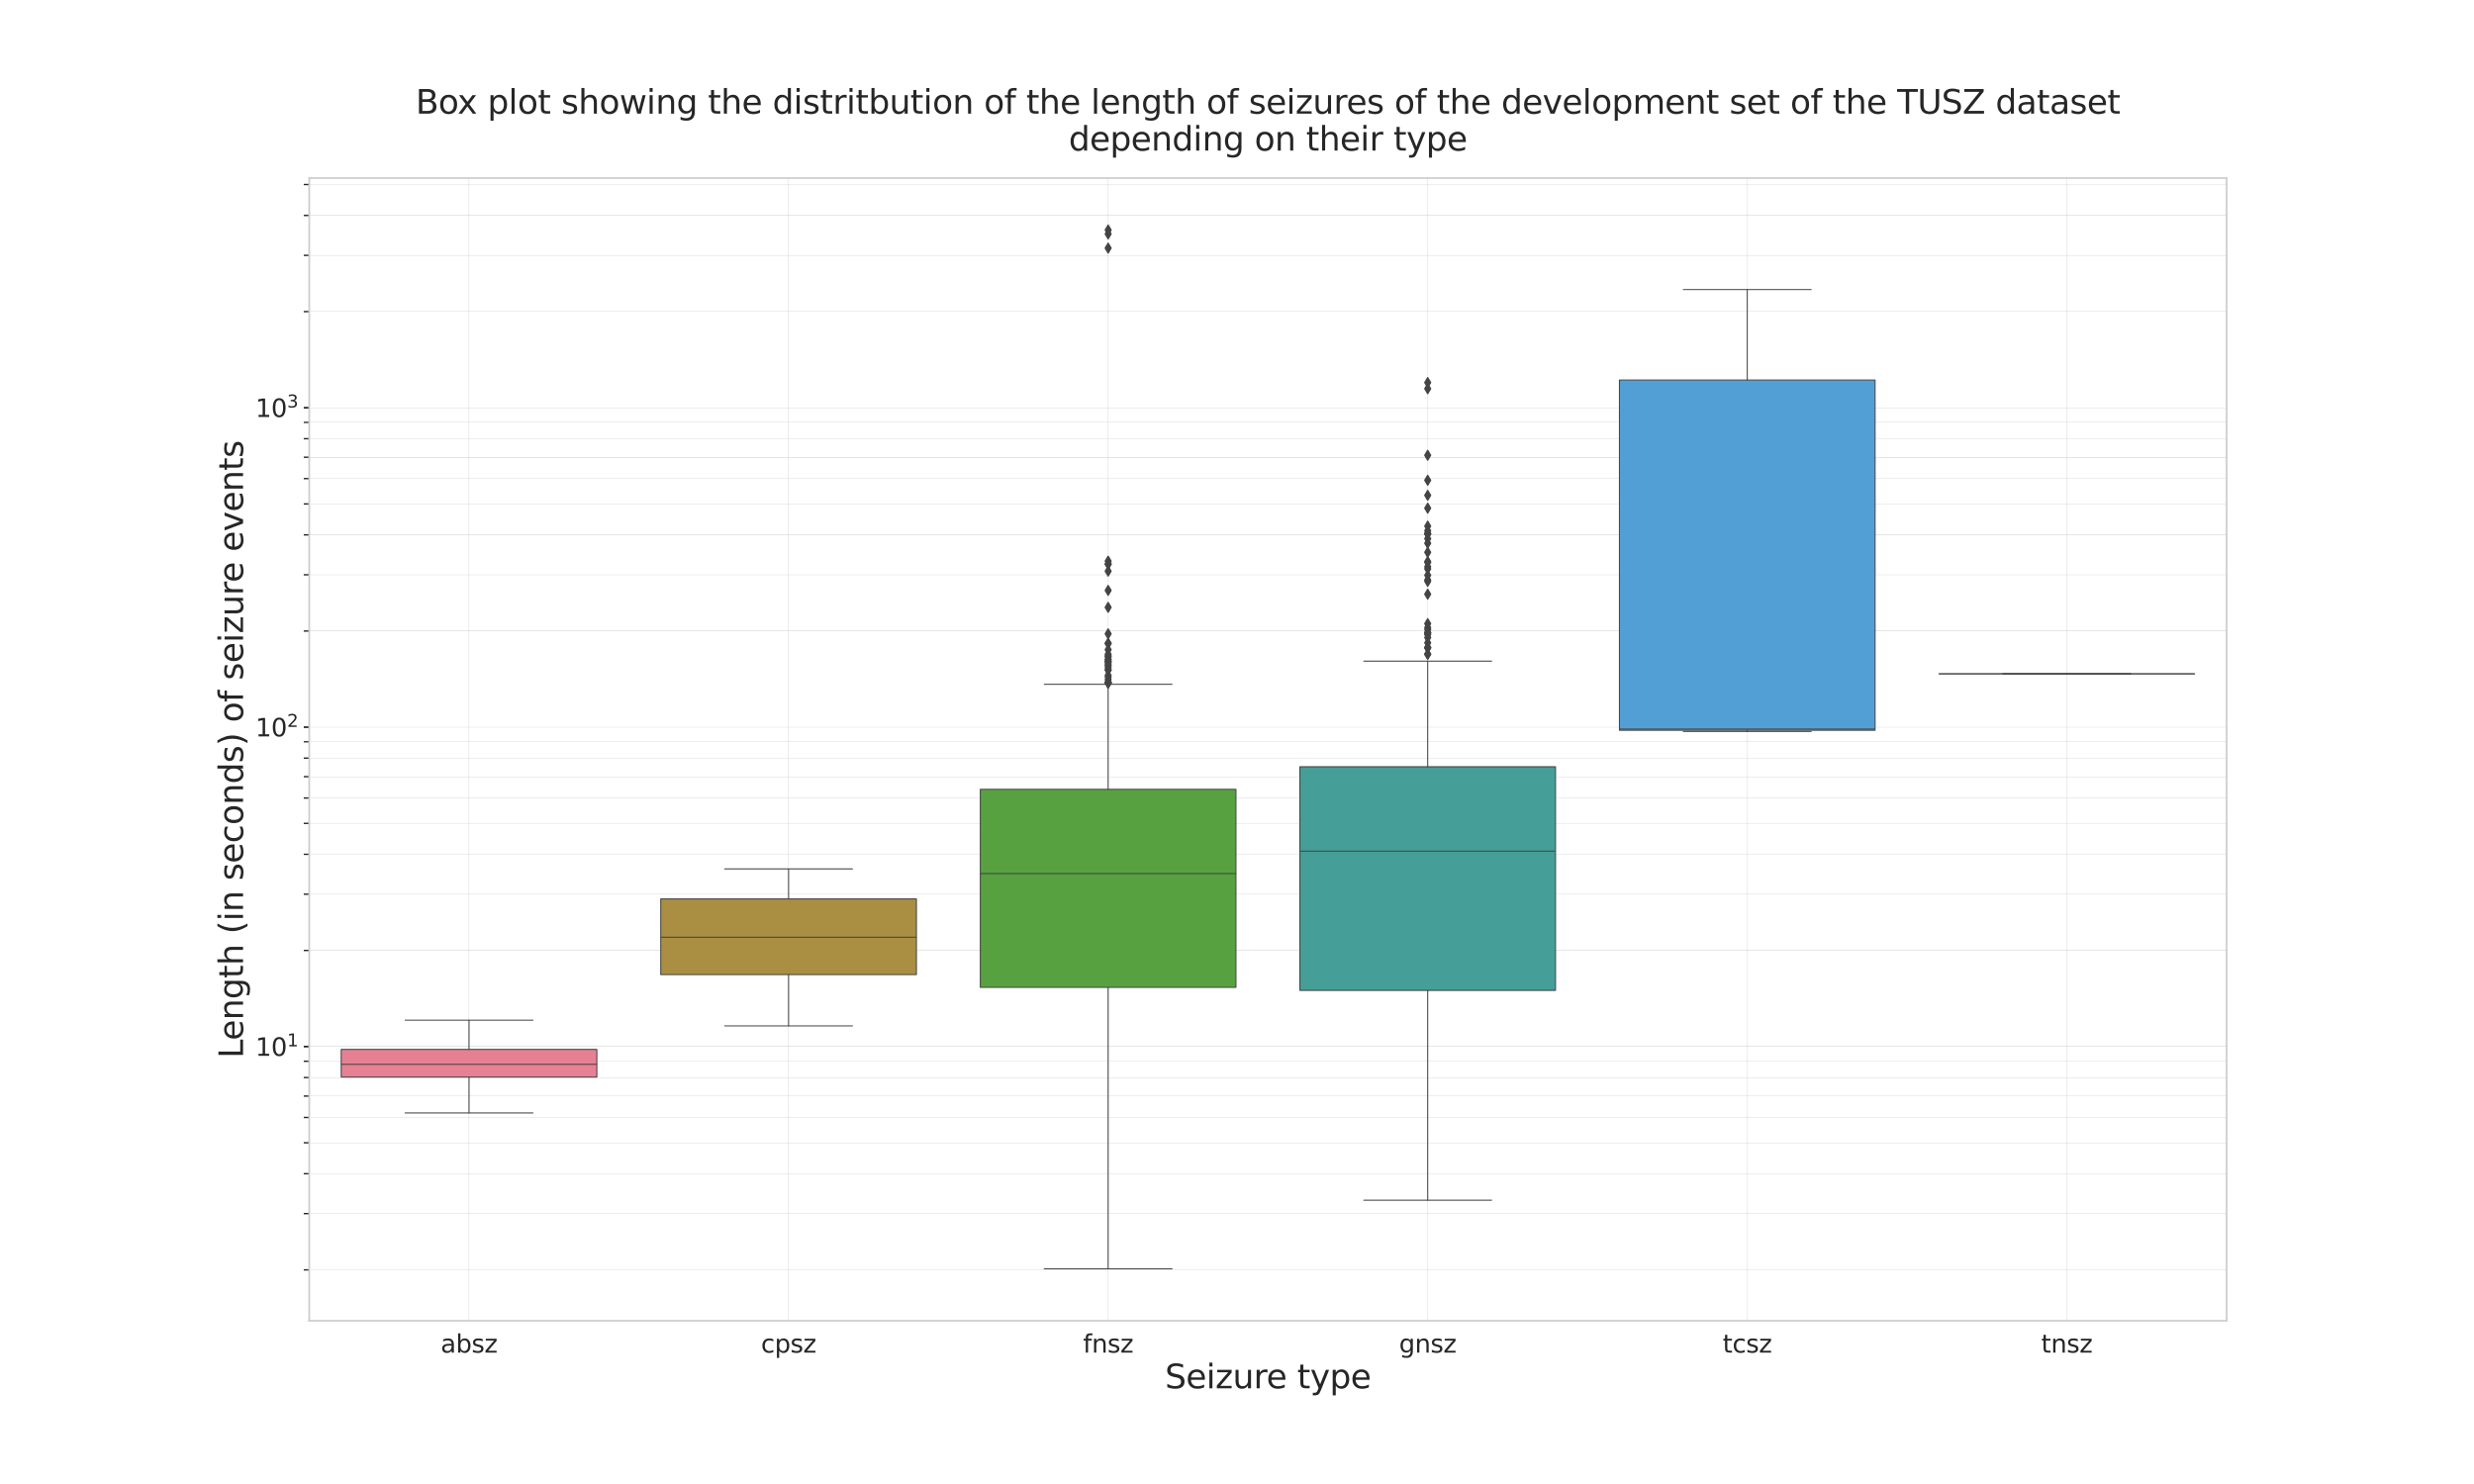<?xml version="1.0" encoding="utf-8" standalone="no"?>
<!DOCTYPE svg PUBLIC "-//W3C//DTD SVG 1.1//EN"
  "http://www.w3.org/Graphics/SVG/1.1/DTD/svg11.dtd">
<svg xmlns:xlink="http://www.w3.org/1999/xlink" width="1800pt" height="1080pt" viewBox="0 0 1800 1080" xmlns="http://www.w3.org/2000/svg" version="1.1">
 <defs>
  <style type="text/css">*{stroke-linejoin: round; stroke-linecap: butt}</style>
 </defs>
 <g id="figure_1">
  <g id="patch_1">
   <path d="M 0 1080 
L 1800 1080 
L 1800 0 
L 0 0 
z
" style="fill: #ffffff"/>
  </g>
  <g id="axes_1">
   <g id="patch_2">
    <path d="M 225 961.2 
L 1620 961.2 
L 1620 129.6 
L 225 129.6 
z
" style="fill: #ffffff"/>
   </g>
   <g id="matplotlib.axis_1">
    <g id="xtick_1">
     <g id="line2d_1">
      <path d="M 341.25 961.2 
L 341.25 129.6 
" clip-path="url(#p4aac64f088)" style="fill: none; stroke: #808080; stroke-width: 0.1; stroke-linecap: round"/>
     </g>
     <g id="text_1">
      <!-- absz -->
      <g style="fill: #262626" transform="translate(320.609 984.377) scale(0.18 -0.18)">
       <defs>
        <path id="DejaVuSans-61" d="M 2194 1759 
Q 1497 1759 1228 1600 
Q 959 1441 959 1056 
Q 959 750 1161 570 
Q 1363 391 1709 391 
Q 2188 391 2477 730 
Q 2766 1069 2766 1631 
L 2766 1759 
L 2194 1759 
z
M 3341 1997 
L 3341 0 
L 2766 0 
L 2766 531 
Q 2569 213 2275 61 
Q 1981 -91 1556 -91 
Q 1019 -91 701 211 
Q 384 513 384 1019 
Q 384 1609 779 1909 
Q 1175 2209 1959 2209 
L 2766 2209 
L 2766 2266 
Q 2766 2663 2505 2880 
Q 2244 3097 1772 3097 
Q 1472 3097 1187 3025 
Q 903 2953 641 2809 
L 641 3341 
Q 956 3463 1253 3523 
Q 1550 3584 1831 3584 
Q 2591 3584 2966 3190 
Q 3341 2797 3341 1997 
z
" transform="scale(0.016)"/>
        <path id="DejaVuSans-62" d="M 3116 1747 
Q 3116 2381 2855 2742 
Q 2594 3103 2138 3103 
Q 1681 3103 1420 2742 
Q 1159 2381 1159 1747 
Q 1159 1113 1420 752 
Q 1681 391 2138 391 
Q 2594 391 2855 752 
Q 3116 1113 3116 1747 
z
M 1159 2969 
Q 1341 3281 1617 3432 
Q 1894 3584 2278 3584 
Q 2916 3584 3314 3078 
Q 3713 2572 3713 1747 
Q 3713 922 3314 415 
Q 2916 -91 2278 -91 
Q 1894 -91 1617 61 
Q 1341 213 1159 525 
L 1159 0 
L 581 0 
L 581 4863 
L 1159 4863 
L 1159 2969 
z
" transform="scale(0.016)"/>
        <path id="DejaVuSans-73" d="M 2834 3397 
L 2834 2853 
Q 2591 2978 2328 3040 
Q 2066 3103 1784 3103 
Q 1356 3103 1142 2972 
Q 928 2841 928 2578 
Q 928 2378 1081 2264 
Q 1234 2150 1697 2047 
L 1894 2003 
Q 2506 1872 2764 1633 
Q 3022 1394 3022 966 
Q 3022 478 2636 193 
Q 2250 -91 1575 -91 
Q 1294 -91 989 -36 
Q 684 19 347 128 
L 347 722 
Q 666 556 975 473 
Q 1284 391 1588 391 
Q 1994 391 2212 530 
Q 2431 669 2431 922 
Q 2431 1156 2273 1281 
Q 2116 1406 1581 1522 
L 1381 1569 
Q 847 1681 609 1914 
Q 372 2147 372 2553 
Q 372 3047 722 3315 
Q 1072 3584 1716 3584 
Q 2034 3584 2315 3537 
Q 2597 3491 2834 3397 
z
" transform="scale(0.016)"/>
        <path id="DejaVuSans-7a" d="M 353 3500 
L 3084 3500 
L 3084 2975 
L 922 459 
L 3084 459 
L 3084 0 
L 275 0 
L 275 525 
L 2438 3041 
L 353 3041 
L 353 3500 
z
" transform="scale(0.016)"/>
       </defs>
       <use xlink:href="#DejaVuSans-61"/>
       <use xlink:href="#DejaVuSans-62" x="61.279"/>
       <use xlink:href="#DejaVuSans-73" x="124.756"/>
       <use xlink:href="#DejaVuSans-7a" x="176.855"/>
      </g>
     </g>
    </g>
    <g id="xtick_2">
     <g id="line2d_2">
      <path d="M 573.75 961.2 
L 573.75 129.6 
" clip-path="url(#p4aac64f088)" style="fill: none; stroke: #808080; stroke-width: 0.1; stroke-linecap: round"/>
     </g>
     <g id="text_2">
      <!-- cpsz -->
      <g style="fill: #262626" transform="translate(553.676 984.377) scale(0.18 -0.18)">
       <defs>
        <path id="DejaVuSans-63" d="M 3122 3366 
L 3122 2828 
Q 2878 2963 2633 3030 
Q 2388 3097 2138 3097 
Q 1578 3097 1268 2742 
Q 959 2388 959 1747 
Q 959 1106 1268 751 
Q 1578 397 2138 397 
Q 2388 397 2633 464 
Q 2878 531 3122 666 
L 3122 134 
Q 2881 22 2623 -34 
Q 2366 -91 2075 -91 
Q 1284 -91 818 406 
Q 353 903 353 1747 
Q 353 2603 823 3093 
Q 1294 3584 2113 3584 
Q 2378 3584 2631 3529 
Q 2884 3475 3122 3366 
z
" transform="scale(0.016)"/>
        <path id="DejaVuSans-70" d="M 1159 525 
L 1159 -1331 
L 581 -1331 
L 581 3500 
L 1159 3500 
L 1159 2969 
Q 1341 3281 1617 3432 
Q 1894 3584 2278 3584 
Q 2916 3584 3314 3078 
Q 3713 2572 3713 1747 
Q 3713 922 3314 415 
Q 2916 -91 2278 -91 
Q 1894 -91 1617 61 
Q 1341 213 1159 525 
z
M 3116 1747 
Q 3116 2381 2855 2742 
Q 2594 3103 2138 3103 
Q 1681 3103 1420 2742 
Q 1159 2381 1159 1747 
Q 1159 1113 1420 752 
Q 1681 391 2138 391 
Q 2594 391 2855 752 
Q 3116 1113 3116 1747 
z
" transform="scale(0.016)"/>
       </defs>
       <use xlink:href="#DejaVuSans-63"/>
       <use xlink:href="#DejaVuSans-70" x="54.98"/>
       <use xlink:href="#DejaVuSans-73" x="118.457"/>
       <use xlink:href="#DejaVuSans-7a" x="170.557"/>
      </g>
     </g>
    </g>
    <g id="xtick_3">
     <g id="line2d_3">
      <path d="M 806.25 961.2 
L 806.25 129.6 
" clip-path="url(#p4aac64f088)" style="fill: none; stroke: #808080; stroke-width: 0.1; stroke-linecap: round"/>
     </g>
     <g id="text_3">
      <!-- fnsz -->
      <g style="fill: #262626" transform="translate(787.966 984.377) scale(0.18 -0.18)">
       <defs>
        <path id="DejaVuSans-66" d="M 2375 4863 
L 2375 4384 
L 1825 4384 
Q 1516 4384 1395 4259 
Q 1275 4134 1275 3809 
L 1275 3500 
L 2222 3500 
L 2222 3053 
L 1275 3053 
L 1275 0 
L 697 0 
L 697 3053 
L 147 3053 
L 147 3500 
L 697 3500 
L 697 3744 
Q 697 4328 969 4595 
Q 1241 4863 1831 4863 
L 2375 4863 
z
" transform="scale(0.016)"/>
        <path id="DejaVuSans-6e" d="M 3513 2113 
L 3513 0 
L 2938 0 
L 2938 2094 
Q 2938 2591 2744 2837 
Q 2550 3084 2163 3084 
Q 1697 3084 1428 2787 
Q 1159 2491 1159 1978 
L 1159 0 
L 581 0 
L 581 3500 
L 1159 3500 
L 1159 2956 
Q 1366 3272 1645 3428 
Q 1925 3584 2291 3584 
Q 2894 3584 3203 3211 
Q 3513 2838 3513 2113 
z
" transform="scale(0.016)"/>
       </defs>
       <use xlink:href="#DejaVuSans-66"/>
       <use xlink:href="#DejaVuSans-6e" x="35.205"/>
       <use xlink:href="#DejaVuSans-73" x="98.584"/>
       <use xlink:href="#DejaVuSans-7a" x="150.684"/>
      </g>
     </g>
    </g>
    <g id="xtick_4">
     <g id="line2d_4">
      <path d="M 1038.75 961.2 
L 1038.75 129.6 
" clip-path="url(#p4aac64f088)" style="fill: none; stroke: #808080; stroke-width: 0.1; stroke-linecap: round"/>
     </g>
     <g id="text_4">
      <!-- gnsz -->
      <g style="fill: #262626" transform="translate(1017.921 984.377) scale(0.18 -0.18)">
       <defs>
        <path id="DejaVuSans-67" d="M 2906 1791 
Q 2906 2416 2648 2759 
Q 2391 3103 1925 3103 
Q 1463 3103 1205 2759 
Q 947 2416 947 1791 
Q 947 1169 1205 825 
Q 1463 481 1925 481 
Q 2391 481 2648 825 
Q 2906 1169 2906 1791 
z
M 3481 434 
Q 3481 -459 3084 -895 
Q 2688 -1331 1869 -1331 
Q 1566 -1331 1297 -1286 
Q 1028 -1241 775 -1147 
L 775 -588 
Q 1028 -725 1275 -790 
Q 1522 -856 1778 -856 
Q 2344 -856 2625 -561 
Q 2906 -266 2906 331 
L 2906 616 
Q 2728 306 2450 153 
Q 2172 0 1784 0 
Q 1141 0 747 490 
Q 353 981 353 1791 
Q 353 2603 747 3093 
Q 1141 3584 1784 3584 
Q 2172 3584 2450 3431 
Q 2728 3278 2906 2969 
L 2906 3500 
L 3481 3500 
L 3481 434 
z
" transform="scale(0.016)"/>
       </defs>
       <use xlink:href="#DejaVuSans-67"/>
       <use xlink:href="#DejaVuSans-6e" x="63.477"/>
       <use xlink:href="#DejaVuSans-73" x="126.855"/>
       <use xlink:href="#DejaVuSans-7a" x="178.955"/>
      </g>
     </g>
    </g>
    <g id="xtick_5">
     <g id="line2d_5">
      <path d="M 1271.25 961.2 
L 1271.25 129.6 
" clip-path="url(#p4aac64f088)" style="fill: none; stroke: #808080; stroke-width: 0.1; stroke-linecap: round"/>
     </g>
     <g id="text_5">
      <!-- tcsz -->
      <g style="fill: #262626" transform="translate(1253.361 984.377) scale(0.18 -0.18)">
       <defs>
        <path id="DejaVuSans-74" d="M 1172 4494 
L 1172 3500 
L 2356 3500 
L 2356 3053 
L 1172 3053 
L 1172 1153 
Q 1172 725 1289 603 
Q 1406 481 1766 481 
L 2356 481 
L 2356 0 
L 1766 0 
Q 1100 0 847 248 
Q 594 497 594 1153 
L 594 3053 
L 172 3053 
L 172 3500 
L 594 3500 
L 594 4494 
L 1172 4494 
z
" transform="scale(0.016)"/>
       </defs>
       <use xlink:href="#DejaVuSans-74"/>
       <use xlink:href="#DejaVuSans-63" x="39.209"/>
       <use xlink:href="#DejaVuSans-73" x="94.189"/>
       <use xlink:href="#DejaVuSans-7a" x="146.289"/>
      </g>
     </g>
    </g>
    <g id="xtick_6">
     <g id="line2d_6">
      <path d="M 1503.75 961.2 
L 1503.75 129.6 
" clip-path="url(#p4aac64f088)" style="fill: none; stroke: #808080; stroke-width: 0.1; stroke-linecap: round"/>
     </g>
     <g id="text_6">
      <!-- tnsz -->
      <g style="fill: #262626" transform="translate(1485.106 984.377) scale(0.18 -0.18)">
       <use xlink:href="#DejaVuSans-74"/>
       <use xlink:href="#DejaVuSans-6e" x="39.209"/>
       <use xlink:href="#DejaVuSans-73" x="102.588"/>
       <use xlink:href="#DejaVuSans-7a" x="154.688"/>
      </g>
     </g>
    </g>
    <g id="text_7">
     <!-- Seizure type -->
     <g style="fill: #262626" transform="translate(847.592 1010.357) scale(0.24 -0.24)">
      <defs>
       <path id="DejaVuSans-53" d="M 3425 4513 
L 3425 3897 
Q 3066 4069 2747 4153 
Q 2428 4238 2131 4238 
Q 1616 4238 1336 4038 
Q 1056 3838 1056 3469 
Q 1056 3159 1242 3001 
Q 1428 2844 1947 2747 
L 2328 2669 
Q 3034 2534 3370 2195 
Q 3706 1856 3706 1288 
Q 3706 609 3251 259 
Q 2797 -91 1919 -91 
Q 1588 -91 1214 -16 
Q 841 59 441 206 
L 441 856 
Q 825 641 1194 531 
Q 1563 422 1919 422 
Q 2459 422 2753 634 
Q 3047 847 3047 1241 
Q 3047 1584 2836 1778 
Q 2625 1972 2144 2069 
L 1759 2144 
Q 1053 2284 737 2584 
Q 422 2884 422 3419 
Q 422 4038 858 4394 
Q 1294 4750 2059 4750 
Q 2388 4750 2728 4690 
Q 3069 4631 3425 4513 
z
" transform="scale(0.016)"/>
       <path id="DejaVuSans-65" d="M 3597 1894 
L 3597 1613 
L 953 1613 
Q 991 1019 1311 708 
Q 1631 397 2203 397 
Q 2534 397 2845 478 
Q 3156 559 3463 722 
L 3463 178 
Q 3153 47 2828 -22 
Q 2503 -91 2169 -91 
Q 1331 -91 842 396 
Q 353 884 353 1716 
Q 353 2575 817 3079 
Q 1281 3584 2069 3584 
Q 2775 3584 3186 3129 
Q 3597 2675 3597 1894 
z
M 3022 2063 
Q 3016 2534 2758 2815 
Q 2500 3097 2075 3097 
Q 1594 3097 1305 2825 
Q 1016 2553 972 2059 
L 3022 2063 
z
" transform="scale(0.016)"/>
       <path id="DejaVuSans-69" d="M 603 3500 
L 1178 3500 
L 1178 0 
L 603 0 
L 603 3500 
z
M 603 4863 
L 1178 4863 
L 1178 4134 
L 603 4134 
L 603 4863 
z
" transform="scale(0.016)"/>
       <path id="DejaVuSans-75" d="M 544 1381 
L 544 3500 
L 1119 3500 
L 1119 1403 
Q 1119 906 1312 657 
Q 1506 409 1894 409 
Q 2359 409 2629 706 
Q 2900 1003 2900 1516 
L 2900 3500 
L 3475 3500 
L 3475 0 
L 2900 0 
L 2900 538 
Q 2691 219 2414 64 
Q 2138 -91 1772 -91 
Q 1169 -91 856 284 
Q 544 659 544 1381 
z
M 1991 3584 
L 1991 3584 
z
" transform="scale(0.016)"/>
       <path id="DejaVuSans-72" d="M 2631 2963 
Q 2534 3019 2420 3045 
Q 2306 3072 2169 3072 
Q 1681 3072 1420 2755 
Q 1159 2438 1159 1844 
L 1159 0 
L 581 0 
L 581 3500 
L 1159 3500 
L 1159 2956 
Q 1341 3275 1631 3429 
Q 1922 3584 2338 3584 
Q 2397 3584 2469 3576 
Q 2541 3569 2628 3553 
L 2631 2963 
z
" transform="scale(0.016)"/>
       <path id="DejaVuSans-20" transform="scale(0.016)"/>
       <path id="DejaVuSans-79" d="M 2059 -325 
Q 1816 -950 1584 -1140 
Q 1353 -1331 966 -1331 
L 506 -1331 
L 506 -850 
L 844 -850 
Q 1081 -850 1212 -737 
Q 1344 -625 1503 -206 
L 1606 56 
L 191 3500 
L 800 3500 
L 1894 763 
L 2988 3500 
L 3597 3500 
L 2059 -325 
z
" transform="scale(0.016)"/>
      </defs>
      <use xlink:href="#DejaVuSans-53"/>
      <use xlink:href="#DejaVuSans-65" x="63.477"/>
      <use xlink:href="#DejaVuSans-69" x="125"/>
      <use xlink:href="#DejaVuSans-7a" x="152.783"/>
      <use xlink:href="#DejaVuSans-75" x="205.273"/>
      <use xlink:href="#DejaVuSans-72" x="268.652"/>
      <use xlink:href="#DejaVuSans-65" x="307.516"/>
      <use xlink:href="#DejaVuSans-20" x="369.039"/>
      <use xlink:href="#DejaVuSans-74" x="400.826"/>
      <use xlink:href="#DejaVuSans-79" x="440.035"/>
      <use xlink:href="#DejaVuSans-70" x="499.215"/>
      <use xlink:href="#DejaVuSans-65" x="562.691"/>
     </g>
    </g>
   </g>
   <g id="matplotlib.axis_2">
    <g id="ytick_1">
     <g id="line2d_7">
      <path d="M 225 761.686 
L 1620 761.686 
" clip-path="url(#p4aac64f088)" style="fill: none; stroke: #808080; stroke-width: 0.1; stroke-linecap: round"/>
     </g>
     <g id="line2d_8">
      <defs>
       <path id="m4972152898" d="M 0 0 
L -4 0 
" style="stroke: #262626; stroke-width: 1.25"/>
      </defs>
      <g>
       <use xlink:href="#m4972152898" x="225" y="761.686" style="fill: #262626; stroke: #262626; stroke-width: 1.25"/>
      </g>
     </g>
     <g id="text_8">
      <!-- $\mathdefault{10^{1}}$ -->
      <g style="fill: #262626" transform="translate(185.82 768.525) scale(0.18 -0.18)">
       <defs>
        <path id="DejaVuSans-31" d="M 794 531 
L 1825 531 
L 1825 4091 
L 703 3866 
L 703 4441 
L 1819 4666 
L 2450 4666 
L 2450 531 
L 3481 531 
L 3481 0 
L 794 0 
L 794 531 
z
" transform="scale(0.016)"/>
        <path id="DejaVuSans-30" d="M 2034 4250 
Q 1547 4250 1301 3770 
Q 1056 3291 1056 2328 
Q 1056 1369 1301 889 
Q 1547 409 2034 409 
Q 2525 409 2770 889 
Q 3016 1369 3016 2328 
Q 3016 3291 2770 3770 
Q 2525 4250 2034 4250 
z
M 2034 4750 
Q 2819 4750 3233 4129 
Q 3647 3509 3647 2328 
Q 3647 1150 3233 529 
Q 2819 -91 2034 -91 
Q 1250 -91 836 529 
Q 422 1150 422 2328 
Q 422 3509 836 4129 
Q 1250 4750 2034 4750 
z
" transform="scale(0.016)"/>
       </defs>
       <use xlink:href="#DejaVuSans-31" transform="translate(0 0.684)"/>
       <use xlink:href="#DejaVuSans-30" transform="translate(63.623 0.684)"/>
       <use xlink:href="#DejaVuSans-31" transform="translate(128.203 38.966) scale(0.7)"/>
      </g>
     </g>
    </g>
    <g id="ytick_2">
     <g id="line2d_9">
      <path d="M 225 529.218 
L 1620 529.218 
" clip-path="url(#p4aac64f088)" style="fill: none; stroke: #808080; stroke-width: 0.1; stroke-linecap: round"/>
     </g>
     <g id="line2d_10">
      <g>
       <use xlink:href="#m4972152898" x="225" y="529.218" style="fill: #262626; stroke: #262626; stroke-width: 1.25"/>
      </g>
     </g>
     <g id="text_9">
      <!-- $\mathdefault{10^{2}}$ -->
      <g style="fill: #262626" transform="translate(185.82 536.057) scale(0.18 -0.18)">
       <defs>
        <path id="DejaVuSans-32" d="M 1228 531 
L 3431 531 
L 3431 0 
L 469 0 
L 469 531 
Q 828 903 1448 1529 
Q 2069 2156 2228 2338 
Q 2531 2678 2651 2914 
Q 2772 3150 2772 3378 
Q 2772 3750 2511 3984 
Q 2250 4219 1831 4219 
Q 1534 4219 1204 4116 
Q 875 4013 500 3803 
L 500 4441 
Q 881 4594 1212 4672 
Q 1544 4750 1819 4750 
Q 2544 4750 2975 4387 
Q 3406 4025 3406 3419 
Q 3406 3131 3298 2873 
Q 3191 2616 2906 2266 
Q 2828 2175 2409 1742 
Q 1991 1309 1228 531 
z
" transform="scale(0.016)"/>
       </defs>
       <use xlink:href="#DejaVuSans-31" transform="translate(0 0.766)"/>
       <use xlink:href="#DejaVuSans-30" transform="translate(63.623 0.766)"/>
       <use xlink:href="#DejaVuSans-32" transform="translate(128.203 39.047) scale(0.7)"/>
      </g>
     </g>
    </g>
    <g id="ytick_3">
     <g id="line2d_11">
      <path d="M 225 296.751 
L 1620 296.751 
" clip-path="url(#p4aac64f088)" style="fill: none; stroke: #808080; stroke-width: 0.1; stroke-linecap: round"/>
     </g>
     <g id="line2d_12">
      <g>
       <use xlink:href="#m4972152898" x="225" y="296.751" style="fill: #262626; stroke: #262626; stroke-width: 1.25"/>
      </g>
     </g>
     <g id="text_10">
      <!-- $\mathdefault{10^{3}}$ -->
      <g style="fill: #262626" transform="translate(185.82 303.589) scale(0.18 -0.18)">
       <defs>
        <path id="DejaVuSans-33" d="M 2597 2516 
Q 3050 2419 3304 2112 
Q 3559 1806 3559 1356 
Q 3559 666 3084 287 
Q 2609 -91 1734 -91 
Q 1441 -91 1130 -33 
Q 819 25 488 141 
L 488 750 
Q 750 597 1062 519 
Q 1375 441 1716 441 
Q 2309 441 2620 675 
Q 2931 909 2931 1356 
Q 2931 1769 2642 2001 
Q 2353 2234 1838 2234 
L 1294 2234 
L 1294 2753 
L 1863 2753 
Q 2328 2753 2575 2939 
Q 2822 3125 2822 3475 
Q 2822 3834 2567 4026 
Q 2313 4219 1838 4219 
Q 1578 4219 1281 4162 
Q 984 4106 628 3988 
L 628 4550 
Q 988 4650 1302 4700 
Q 1616 4750 1894 4750 
Q 2613 4750 3031 4423 
Q 3450 4097 3450 3541 
Q 3450 3153 3228 2886 
Q 3006 2619 2597 2516 
z
" transform="scale(0.016)"/>
       </defs>
       <use xlink:href="#DejaVuSans-31" transform="translate(0 0.766)"/>
       <use xlink:href="#DejaVuSans-30" transform="translate(63.623 0.766)"/>
       <use xlink:href="#DejaVuSans-33" transform="translate(128.203 39.047) scale(0.7)"/>
      </g>
     </g>
    </g>
    <g id="ytick_4">
     <g id="line2d_13">
      <path d="M 225 924.174 
L 1620 924.174 
" clip-path="url(#p4aac64f088)" style="fill: none; stroke: #808080; stroke-width: 0.1; stroke-linecap: round"/>
     </g>
     <g id="line2d_14">
      <defs>
       <path id="m6b0ca60eb2" d="M 0 0 
L -4 0 
" style="stroke: #262626"/>
      </defs>
      <g>
       <use xlink:href="#m6b0ca60eb2" x="225" y="924.174" style="fill: #262626; stroke: #262626"/>
      </g>
     </g>
    </g>
    <g id="ytick_5">
     <g id="line2d_15">
      <path d="M 225 883.239 
L 1620 883.239 
" clip-path="url(#p4aac64f088)" style="fill: none; stroke: #808080; stroke-width: 0.1; stroke-linecap: round"/>
     </g>
     <g id="line2d_16">
      <g>
       <use xlink:href="#m6b0ca60eb2" x="225" y="883.239" style="fill: #262626; stroke: #262626"/>
      </g>
     </g>
    </g>
    <g id="ytick_6">
     <g id="line2d_17">
      <path d="M 225 854.195 
L 1620 854.195 
" clip-path="url(#p4aac64f088)" style="fill: none; stroke: #808080; stroke-width: 0.1; stroke-linecap: round"/>
     </g>
     <g id="line2d_18">
      <g>
       <use xlink:href="#m6b0ca60eb2" x="225" y="854.195" style="fill: #262626; stroke: #262626"/>
      </g>
     </g>
    </g>
    <g id="ytick_7">
     <g id="line2d_19">
      <path d="M 225 831.666 
L 1620 831.666 
" clip-path="url(#p4aac64f088)" style="fill: none; stroke: #808080; stroke-width: 0.1; stroke-linecap: round"/>
     </g>
     <g id="line2d_20">
      <g>
       <use xlink:href="#m6b0ca60eb2" x="225" y="831.666" style="fill: #262626; stroke: #262626"/>
      </g>
     </g>
    </g>
    <g id="ytick_8">
     <g id="line2d_21">
      <path d="M 225 813.259 
L 1620 813.259 
" clip-path="url(#p4aac64f088)" style="fill: none; stroke: #808080; stroke-width: 0.1; stroke-linecap: round"/>
     </g>
     <g id="line2d_22">
      <g>
       <use xlink:href="#m6b0ca60eb2" x="225" y="813.259" style="fill: #262626; stroke: #262626"/>
      </g>
     </g>
    </g>
    <g id="ytick_9">
     <g id="line2d_23">
      <path d="M 225 797.696 
L 1620 797.696 
" clip-path="url(#p4aac64f088)" style="fill: none; stroke: #808080; stroke-width: 0.1; stroke-linecap: round"/>
     </g>
     <g id="line2d_24">
      <g>
       <use xlink:href="#m6b0ca60eb2" x="225" y="797.696" style="fill: #262626; stroke: #262626"/>
      </g>
     </g>
    </g>
    <g id="ytick_10">
     <g id="line2d_25">
      <path d="M 225 784.215 
L 1620 784.215 
" clip-path="url(#p4aac64f088)" style="fill: none; stroke: #808080; stroke-width: 0.1; stroke-linecap: round"/>
     </g>
     <g id="line2d_26">
      <g>
       <use xlink:href="#m6b0ca60eb2" x="225" y="784.215" style="fill: #262626; stroke: #262626"/>
      </g>
     </g>
    </g>
    <g id="ytick_11">
     <g id="line2d_27">
      <path d="M 225 772.323 
L 1620 772.323 
" clip-path="url(#p4aac64f088)" style="fill: none; stroke: #808080; stroke-width: 0.1; stroke-linecap: round"/>
     </g>
     <g id="line2d_28">
      <g>
       <use xlink:href="#m6b0ca60eb2" x="225" y="772.323" style="fill: #262626; stroke: #262626"/>
      </g>
     </g>
    </g>
    <g id="ytick_12">
     <g id="line2d_29">
      <path d="M 225 691.707 
L 1620 691.707 
" clip-path="url(#p4aac64f088)" style="fill: none; stroke: #808080; stroke-width: 0.1; stroke-linecap: round"/>
     </g>
     <g id="line2d_30">
      <g>
       <use xlink:href="#m6b0ca60eb2" x="225" y="691.707" style="fill: #262626; stroke: #262626"/>
      </g>
     </g>
    </g>
    <g id="ytick_13">
     <g id="line2d_31">
      <path d="M 225 650.771 
L 1620 650.771 
" clip-path="url(#p4aac64f088)" style="fill: none; stroke: #808080; stroke-width: 0.1; stroke-linecap: round"/>
     </g>
     <g id="line2d_32">
      <g>
       <use xlink:href="#m6b0ca60eb2" x="225" y="650.771" style="fill: #262626; stroke: #262626"/>
      </g>
     </g>
    </g>
    <g id="ytick_14">
     <g id="line2d_33">
      <path d="M 225 621.727 
L 1620 621.727 
" clip-path="url(#p4aac64f088)" style="fill: none; stroke: #808080; stroke-width: 0.1; stroke-linecap: round"/>
     </g>
     <g id="line2d_34">
      <g>
       <use xlink:href="#m6b0ca60eb2" x="225" y="621.727" style="fill: #262626; stroke: #262626"/>
      </g>
     </g>
    </g>
    <g id="ytick_15">
     <g id="line2d_35">
      <path d="M 225 599.198 
L 1620 599.198 
" clip-path="url(#p4aac64f088)" style="fill: none; stroke: #808080; stroke-width: 0.1; stroke-linecap: round"/>
     </g>
     <g id="line2d_36">
      <g>
       <use xlink:href="#m6b0ca60eb2" x="225" y="599.198" style="fill: #262626; stroke: #262626"/>
      </g>
     </g>
    </g>
    <g id="ytick_16">
     <g id="line2d_37">
      <path d="M 225 580.791 
L 1620 580.791 
" clip-path="url(#p4aac64f088)" style="fill: none; stroke: #808080; stroke-width: 0.1; stroke-linecap: round"/>
     </g>
     <g id="line2d_38">
      <g>
       <use xlink:href="#m6b0ca60eb2" x="225" y="580.791" style="fill: #262626; stroke: #262626"/>
      </g>
     </g>
    </g>
    <g id="ytick_17">
     <g id="line2d_39">
      <path d="M 225 565.228 
L 1620 565.228 
" clip-path="url(#p4aac64f088)" style="fill: none; stroke: #808080; stroke-width: 0.1; stroke-linecap: round"/>
     </g>
     <g id="line2d_40">
      <g>
       <use xlink:href="#m6b0ca60eb2" x="225" y="565.228" style="fill: #262626; stroke: #262626"/>
      </g>
     </g>
    </g>
    <g id="ytick_18">
     <g id="line2d_41">
      <path d="M 225 551.747 
L 1620 551.747 
" clip-path="url(#p4aac64f088)" style="fill: none; stroke: #808080; stroke-width: 0.1; stroke-linecap: round"/>
     </g>
     <g id="line2d_42">
      <g>
       <use xlink:href="#m6b0ca60eb2" x="225" y="551.747" style="fill: #262626; stroke: #262626"/>
      </g>
     </g>
    </g>
    <g id="ytick_19">
     <g id="line2d_43">
      <path d="M 225 539.856 
L 1620 539.856 
" clip-path="url(#p4aac64f088)" style="fill: none; stroke: #808080; stroke-width: 0.1; stroke-linecap: round"/>
     </g>
     <g id="line2d_44">
      <g>
       <use xlink:href="#m6b0ca60eb2" x="225" y="539.856" style="fill: #262626; stroke: #262626"/>
      </g>
     </g>
    </g>
    <g id="ytick_20">
     <g id="line2d_45">
      <path d="M 225 459.239 
L 1620 459.239 
" clip-path="url(#p4aac64f088)" style="fill: none; stroke: #808080; stroke-width: 0.1; stroke-linecap: round"/>
     </g>
     <g id="line2d_46">
      <g>
       <use xlink:href="#m6b0ca60eb2" x="225" y="459.239" style="fill: #262626; stroke: #262626"/>
      </g>
     </g>
    </g>
    <g id="ytick_21">
     <g id="line2d_47">
      <path d="M 225 418.303 
L 1620 418.303 
" clip-path="url(#p4aac64f088)" style="fill: none; stroke: #808080; stroke-width: 0.1; stroke-linecap: round"/>
     </g>
     <g id="line2d_48">
      <g>
       <use xlink:href="#m6b0ca60eb2" x="225" y="418.303" style="fill: #262626; stroke: #262626"/>
      </g>
     </g>
    </g>
    <g id="ytick_22">
     <g id="line2d_49">
      <path d="M 225 389.259 
L 1620 389.259 
" clip-path="url(#p4aac64f088)" style="fill: none; stroke: #808080; stroke-width: 0.1; stroke-linecap: round"/>
     </g>
     <g id="line2d_50">
      <g>
       <use xlink:href="#m6b0ca60eb2" x="225" y="389.259" style="fill: #262626; stroke: #262626"/>
      </g>
     </g>
    </g>
    <g id="ytick_23">
     <g id="line2d_51">
      <path d="M 225 366.73 
L 1620 366.73 
" clip-path="url(#p4aac64f088)" style="fill: none; stroke: #808080; stroke-width: 0.1; stroke-linecap: round"/>
     </g>
     <g id="line2d_52">
      <g>
       <use xlink:href="#m6b0ca60eb2" x="225" y="366.73" style="fill: #262626; stroke: #262626"/>
      </g>
     </g>
    </g>
    <g id="ytick_24">
     <g id="line2d_53">
      <path d="M 225 348.323 
L 1620 348.323 
" clip-path="url(#p4aac64f088)" style="fill: none; stroke: #808080; stroke-width: 0.1; stroke-linecap: round"/>
     </g>
     <g id="line2d_54">
      <g>
       <use xlink:href="#m6b0ca60eb2" x="225" y="348.323" style="fill: #262626; stroke: #262626"/>
      </g>
     </g>
    </g>
    <g id="ytick_25">
     <g id="line2d_55">
      <path d="M 225 332.76 
L 1620 332.76 
" clip-path="url(#p4aac64f088)" style="fill: none; stroke: #808080; stroke-width: 0.1; stroke-linecap: round"/>
     </g>
     <g id="line2d_56">
      <g>
       <use xlink:href="#m6b0ca60eb2" x="225" y="332.76" style="fill: #262626; stroke: #262626"/>
      </g>
     </g>
    </g>
    <g id="ytick_26">
     <g id="line2d_57">
      <path d="M 225 319.279 
L 1620 319.279 
" clip-path="url(#p4aac64f088)" style="fill: none; stroke: #808080; stroke-width: 0.1; stroke-linecap: round"/>
     </g>
     <g id="line2d_58">
      <g>
       <use xlink:href="#m6b0ca60eb2" x="225" y="319.279" style="fill: #262626; stroke: #262626"/>
      </g>
     </g>
    </g>
    <g id="ytick_27">
     <g id="line2d_59">
      <path d="M 225 307.388 
L 1620 307.388 
" clip-path="url(#p4aac64f088)" style="fill: none; stroke: #808080; stroke-width: 0.1; stroke-linecap: round"/>
     </g>
     <g id="line2d_60">
      <g>
       <use xlink:href="#m6b0ca60eb2" x="225" y="307.388" style="fill: #262626; stroke: #262626"/>
      </g>
     </g>
    </g>
    <g id="ytick_28">
     <g id="line2d_61">
      <path d="M 225 226.771 
L 1620 226.771 
" clip-path="url(#p4aac64f088)" style="fill: none; stroke: #808080; stroke-width: 0.1; stroke-linecap: round"/>
     </g>
     <g id="line2d_62">
      <g>
       <use xlink:href="#m6b0ca60eb2" x="225" y="226.771" style="fill: #262626; stroke: #262626"/>
      </g>
     </g>
    </g>
    <g id="ytick_29">
     <g id="line2d_63">
      <path d="M 225 185.835 
L 1620 185.835 
" clip-path="url(#p4aac64f088)" style="fill: none; stroke: #808080; stroke-width: 0.1; stroke-linecap: round"/>
     </g>
     <g id="line2d_64">
      <g>
       <use xlink:href="#m6b0ca60eb2" x="225" y="185.835" style="fill: #262626; stroke: #262626"/>
      </g>
     </g>
    </g>
    <g id="ytick_30">
     <g id="line2d_65">
      <path d="M 225 156.791 
L 1620 156.791 
" clip-path="url(#p4aac64f088)" style="fill: none; stroke: #808080; stroke-width: 0.1; stroke-linecap: round"/>
     </g>
     <g id="line2d_66">
      <g>
       <use xlink:href="#m6b0ca60eb2" x="225" y="156.791" style="fill: #262626; stroke: #262626"/>
      </g>
     </g>
    </g>
    <g id="ytick_31">
     <g id="line2d_67">
      <path d="M 225 134.262 
L 1620 134.262 
" clip-path="url(#p4aac64f088)" style="fill: none; stroke: #808080; stroke-width: 0.1; stroke-linecap: round"/>
     </g>
     <g id="line2d_68">
      <g>
       <use xlink:href="#m6b0ca60eb2" x="225" y="134.262" style="fill: #262626; stroke: #262626"/>
      </g>
     </g>
    </g>
    <g id="text_11">
     <!-- Length (in seconds) of seizure events -->
     <g style="fill: #262626" transform="translate(176.829 770.13) rotate(-90) scale(0.24 -0.24)">
      <defs>
       <path id="DejaVuSans-4c" d="M 628 4666 
L 1259 4666 
L 1259 531 
L 3531 531 
L 3531 0 
L 628 0 
L 628 4666 
z
" transform="scale(0.016)"/>
       <path id="DejaVuSans-68" d="M 3513 2113 
L 3513 0 
L 2938 0 
L 2938 2094 
Q 2938 2591 2744 2837 
Q 2550 3084 2163 3084 
Q 1697 3084 1428 2787 
Q 1159 2491 1159 1978 
L 1159 0 
L 581 0 
L 581 4863 
L 1159 4863 
L 1159 2956 
Q 1366 3272 1645 3428 
Q 1925 3584 2291 3584 
Q 2894 3584 3203 3211 
Q 3513 2838 3513 2113 
z
" transform="scale(0.016)"/>
       <path id="DejaVuSans-28" d="M 1984 4856 
Q 1566 4138 1362 3434 
Q 1159 2731 1159 2009 
Q 1159 1288 1364 580 
Q 1569 -128 1984 -844 
L 1484 -844 
Q 1016 -109 783 600 
Q 550 1309 550 2009 
Q 550 2706 781 3412 
Q 1013 4119 1484 4856 
L 1984 4856 
z
" transform="scale(0.016)"/>
       <path id="DejaVuSans-6f" d="M 1959 3097 
Q 1497 3097 1228 2736 
Q 959 2375 959 1747 
Q 959 1119 1226 758 
Q 1494 397 1959 397 
Q 2419 397 2687 759 
Q 2956 1122 2956 1747 
Q 2956 2369 2687 2733 
Q 2419 3097 1959 3097 
z
M 1959 3584 
Q 2709 3584 3137 3096 
Q 3566 2609 3566 1747 
Q 3566 888 3137 398 
Q 2709 -91 1959 -91 
Q 1206 -91 779 398 
Q 353 888 353 1747 
Q 353 2609 779 3096 
Q 1206 3584 1959 3584 
z
" transform="scale(0.016)"/>
       <path id="DejaVuSans-64" d="M 2906 2969 
L 2906 4863 
L 3481 4863 
L 3481 0 
L 2906 0 
L 2906 525 
Q 2725 213 2448 61 
Q 2172 -91 1784 -91 
Q 1150 -91 751 415 
Q 353 922 353 1747 
Q 353 2572 751 3078 
Q 1150 3584 1784 3584 
Q 2172 3584 2448 3432 
Q 2725 3281 2906 2969 
z
M 947 1747 
Q 947 1113 1208 752 
Q 1469 391 1925 391 
Q 2381 391 2643 752 
Q 2906 1113 2906 1747 
Q 2906 2381 2643 2742 
Q 2381 3103 1925 3103 
Q 1469 3103 1208 2742 
Q 947 2381 947 1747 
z
" transform="scale(0.016)"/>
       <path id="DejaVuSans-29" d="M 513 4856 
L 1013 4856 
Q 1481 4119 1714 3412 
Q 1947 2706 1947 2009 
Q 1947 1309 1714 600 
Q 1481 -109 1013 -844 
L 513 -844 
Q 928 -128 1133 580 
Q 1338 1288 1338 2009 
Q 1338 2731 1133 3434 
Q 928 4138 513 4856 
z
" transform="scale(0.016)"/>
       <path id="DejaVuSans-76" d="M 191 3500 
L 800 3500 
L 1894 563 
L 2988 3500 
L 3597 3500 
L 2284 0 
L 1503 0 
L 191 3500 
z
" transform="scale(0.016)"/>
      </defs>
      <use xlink:href="#DejaVuSans-4c"/>
      <use xlink:href="#DejaVuSans-65" x="53.963"/>
      <use xlink:href="#DejaVuSans-6e" x="115.486"/>
      <use xlink:href="#DejaVuSans-67" x="178.865"/>
      <use xlink:href="#DejaVuSans-74" x="242.342"/>
      <use xlink:href="#DejaVuSans-68" x="281.551"/>
      <use xlink:href="#DejaVuSans-20" x="344.93"/>
      <use xlink:href="#DejaVuSans-28" x="376.717"/>
      <use xlink:href="#DejaVuSans-69" x="415.73"/>
      <use xlink:href="#DejaVuSans-6e" x="443.514"/>
      <use xlink:href="#DejaVuSans-20" x="506.893"/>
      <use xlink:href="#DejaVuSans-73" x="538.68"/>
      <use xlink:href="#DejaVuSans-65" x="590.779"/>
      <use xlink:href="#DejaVuSans-63" x="652.303"/>
      <use xlink:href="#DejaVuSans-6f" x="707.283"/>
      <use xlink:href="#DejaVuSans-6e" x="768.465"/>
      <use xlink:href="#DejaVuSans-64" x="831.844"/>
      <use xlink:href="#DejaVuSans-73" x="895.32"/>
      <use xlink:href="#DejaVuSans-29" x="947.42"/>
      <use xlink:href="#DejaVuSans-20" x="986.434"/>
      <use xlink:href="#DejaVuSans-6f" x="1018.221"/>
      <use xlink:href="#DejaVuSans-66" x="1079.402"/>
      <use xlink:href="#DejaVuSans-20" x="1114.607"/>
      <use xlink:href="#DejaVuSans-73" x="1146.395"/>
      <use xlink:href="#DejaVuSans-65" x="1198.494"/>
      <use xlink:href="#DejaVuSans-69" x="1260.018"/>
      <use xlink:href="#DejaVuSans-7a" x="1287.801"/>
      <use xlink:href="#DejaVuSans-75" x="1340.291"/>
      <use xlink:href="#DejaVuSans-72" x="1403.67"/>
      <use xlink:href="#DejaVuSans-65" x="1442.533"/>
      <use xlink:href="#DejaVuSans-20" x="1504.057"/>
      <use xlink:href="#DejaVuSans-65" x="1535.844"/>
      <use xlink:href="#DejaVuSans-76" x="1597.367"/>
      <use xlink:href="#DejaVuSans-65" x="1656.547"/>
      <use xlink:href="#DejaVuSans-6e" x="1718.07"/>
      <use xlink:href="#DejaVuSans-74" x="1781.449"/>
      <use xlink:href="#DejaVuSans-73" x="1820.658"/>
     </g>
    </g>
   </g>
   <g id="patch_3">
    <path d="M 248.25 783.9 
L 434.25 783.9 
L 434.25 763.726 
L 248.25 763.726 
L 248.25 783.9 
z
" clip-path="url(#p4aac64f088)" style="fill: #e68193; stroke: #444444; stroke-width: 0.75; stroke-linejoin: miter"/>
   </g>
   <g id="patch_4">
    <path d="M 480.75 709.276 
L 666.75 709.276 
L 666.75 654.194 
L 480.75 654.194 
L 480.75 709.276 
z
" clip-path="url(#p4aac64f088)" style="fill: #aa8f43; stroke: #444444; stroke-width: 0.75; stroke-linejoin: miter"/>
   </g>
   <g id="patch_5">
    <path d="M 713.25 718.576 
L 899.25 718.576 
L 899.25 574.436 
L 713.25 574.436 
L 713.25 718.576 
z
" clip-path="url(#p4aac64f088)" style="fill: #58a141; stroke: #444444; stroke-width: 0.75; stroke-linejoin: miter"/>
   </g>
   <g id="patch_6">
    <path d="M 945.75 720.771 
L 1131.75 720.771 
L 1131.75 557.986 
L 945.75 557.986 
L 945.75 720.771 
z
" clip-path="url(#p4aac64f088)" style="fill: #459e97; stroke: #444444; stroke-width: 0.75; stroke-linejoin: miter"/>
   </g>
   <g id="patch_7">
    <path d="M 1178.25 531.459 
L 1364.25 531.459 
L 1364.25 276.562 
L 1178.25 276.562 
L 1178.25 531.459 
z
" clip-path="url(#p4aac64f088)" style="fill: #529fd6; stroke: #444444; stroke-width: 0.75; stroke-linejoin: miter"/>
   </g>
   <g id="patch_8">
    <path d="M 1410.75 490.399 
L 1596.75 490.399 
L 1596.75 490.399 
L 1410.75 490.399 
L 1410.75 490.399 
z
" clip-path="url(#p4aac64f088)" style="fill: #d978e2; stroke: #444444; stroke-width: 0.75; stroke-linejoin: miter"/>
   </g>
   <g id="line2d_69">
    <path d="M 341.25 783.9 
L 341.25 809.949 
" clip-path="url(#p4aac64f088)" style="fill: none; stroke: #444444; stroke-width: 0.75; stroke-linecap: round"/>
   </g>
   <g id="line2d_70">
    <path d="M 341.25 763.726 
L 341.25 742.441 
" clip-path="url(#p4aac64f088)" style="fill: none; stroke: #444444; stroke-width: 0.75; stroke-linecap: round"/>
   </g>
   <g id="line2d_71">
    <path d="M 294.75 809.949 
L 387.75 809.949 
" clip-path="url(#p4aac64f088)" style="fill: none; stroke: #444444; stroke-width: 0.75; stroke-linecap: round"/>
   </g>
   <g id="line2d_72">
    <path d="M 294.75 742.441 
L 387.75 742.441 
" clip-path="url(#p4aac64f088)" style="fill: none; stroke: #444444; stroke-width: 0.75; stroke-linecap: round"/>
   </g>
   <g id="line2d_73"/>
   <g id="line2d_74">
    <path d="M 573.75 709.276 
L 573.75 746.605 
" clip-path="url(#p4aac64f088)" style="fill: none; stroke: #444444; stroke-width: 0.75; stroke-linecap: round"/>
   </g>
   <g id="line2d_75">
    <path d="M 573.75 654.194 
L 573.75 632.364 
" clip-path="url(#p4aac64f088)" style="fill: none; stroke: #444444; stroke-width: 0.75; stroke-linecap: round"/>
   </g>
   <g id="line2d_76">
    <path d="M 527.25 746.605 
L 620.25 746.605 
" clip-path="url(#p4aac64f088)" style="fill: none; stroke: #444444; stroke-width: 0.75; stroke-linecap: round"/>
   </g>
   <g id="line2d_77">
    <path d="M 527.25 632.364 
L 620.25 632.364 
" clip-path="url(#p4aac64f088)" style="fill: none; stroke: #444444; stroke-width: 0.75; stroke-linecap: round"/>
   </g>
   <g id="line2d_78"/>
   <g id="line2d_79">
    <path d="M 806.25 718.576 
L 806.25 923.4 
" clip-path="url(#p4aac64f088)" style="fill: none; stroke: #444444; stroke-width: 0.75; stroke-linecap: round"/>
   </g>
   <g id="line2d_80">
    <path d="M 806.25 574.436 
L 806.25 498.01 
" clip-path="url(#p4aac64f088)" style="fill: none; stroke: #444444; stroke-width: 0.75; stroke-linecap: round"/>
   </g>
   <g id="line2d_81">
    <path d="M 759.75 923.4 
L 852.75 923.4 
" clip-path="url(#p4aac64f088)" style="fill: none; stroke: #444444; stroke-width: 0.75; stroke-linecap: round"/>
   </g>
   <g id="line2d_82">
    <path d="M 759.75 498.01 
L 852.75 498.01 
" clip-path="url(#p4aac64f088)" style="fill: none; stroke: #444444; stroke-width: 0.75; stroke-linecap: round"/>
   </g>
   <g id="line2d_83">
    <defs>
     <path id="mf56108dbe5" d="M -0 3.536 
L 2.121 0 
L -0 -3.536 
L -2.121 -0 
z
" style="stroke: #444444; stroke-linejoin: miter"/>
    </defs>
    <g clip-path="url(#p4aac64f088)">
     <use xlink:href="#mf56108dbe5" x="806.25" y="497.108" style="fill: #444444; stroke: #444444; stroke-linejoin: miter"/>
     <use xlink:href="#mf56108dbe5" x="806.25" y="497.027" style="fill: #444444; stroke: #444444; stroke-linejoin: miter"/>
     <use xlink:href="#mf56108dbe5" x="806.25" y="496.742" style="fill: #444444; stroke: #444444; stroke-linejoin: miter"/>
     <use xlink:href="#mf56108dbe5" x="806.25" y="496.649" style="fill: #444444; stroke: #444444; stroke-linejoin: miter"/>
     <use xlink:href="#mf56108dbe5" x="806.25" y="496.498" style="fill: #444444; stroke: #444444; stroke-linejoin: miter"/>
     <use xlink:href="#mf56108dbe5" x="806.25" y="494.601" style="fill: #444444; stroke: #444444; stroke-linejoin: miter"/>
     <use xlink:href="#mf56108dbe5" x="806.25" y="492.755" style="fill: #444444; stroke: #444444; stroke-linejoin: miter"/>
     <use xlink:href="#mf56108dbe5" x="806.25" y="491.512" style="fill: #444444; stroke: #444444; stroke-linejoin: miter"/>
     <use xlink:href="#mf56108dbe5" x="806.25" y="487.57" style="fill: #444444; stroke: #444444; stroke-linejoin: miter"/>
     <use xlink:href="#mf56108dbe5" x="806.25" y="487.558" style="fill: #444444; stroke: #444444; stroke-linejoin: miter"/>
     <use xlink:href="#mf56108dbe5" x="806.25" y="485.809" style="fill: #444444; stroke: #444444; stroke-linejoin: miter"/>
     <use xlink:href="#mf56108dbe5" x="806.25" y="484.351" style="fill: #444444; stroke: #444444; stroke-linejoin: miter"/>
     <use xlink:href="#mf56108dbe5" x="806.25" y="483.857" style="fill: #444444; stroke: #444444; stroke-linejoin: miter"/>
     <use xlink:href="#mf56108dbe5" x="806.25" y="482.375" style="fill: #444444; stroke: #444444; stroke-linejoin: miter"/>
     <use xlink:href="#mf56108dbe5" x="806.25" y="481.605" style="fill: #444444; stroke: #444444; stroke-linejoin: miter"/>
     <use xlink:href="#mf56108dbe5" x="806.25" y="481.426" style="fill: #444444; stroke: #444444; stroke-linejoin: miter"/>
     <use xlink:href="#mf56108dbe5" x="806.25" y="480.241" style="fill: #444444; stroke: #444444; stroke-linejoin: miter"/>
     <use xlink:href="#mf56108dbe5" x="806.25" y="479.775" style="fill: #444444; stroke: #444444; stroke-linejoin: miter"/>
     <use xlink:href="#mf56108dbe5" x="806.25" y="478.032" style="fill: #444444; stroke: #444444; stroke-linejoin: miter"/>
     <use xlink:href="#mf56108dbe5" x="806.25" y="477.33" style="fill: #444444; stroke: #444444; stroke-linejoin: miter"/>
     <use xlink:href="#mf56108dbe5" x="806.25" y="476.191" style="fill: #444444; stroke: #444444; stroke-linejoin: miter"/>
     <use xlink:href="#mf56108dbe5" x="806.25" y="472.797" style="fill: #444444; stroke: #444444; stroke-linejoin: miter"/>
     <use xlink:href="#mf56108dbe5" x="806.25" y="468.316" style="fill: #444444; stroke: #444444; stroke-linejoin: miter"/>
     <use xlink:href="#mf56108dbe5" x="806.25" y="468.181" style="fill: #444444; stroke: #444444; stroke-linejoin: miter"/>
     <use xlink:href="#mf56108dbe5" x="806.25" y="461.264" style="fill: #444444; stroke: #444444; stroke-linejoin: miter"/>
     <use xlink:href="#mf56108dbe5" x="806.25" y="442.007" style="fill: #444444; stroke: #444444; stroke-linejoin: miter"/>
     <use xlink:href="#mf56108dbe5" x="806.25" y="429.672" style="fill: #444444; stroke: #444444; stroke-linejoin: miter"/>
     <use xlink:href="#mf56108dbe5" x="806.25" y="415.665" style="fill: #444444; stroke: #444444; stroke-linejoin: miter"/>
     <use xlink:href="#mf56108dbe5" x="806.25" y="410.549" style="fill: #444444; stroke: #444444; stroke-linejoin: miter"/>
     <use xlink:href="#mf56108dbe5" x="806.25" y="410.519" style="fill: #444444; stroke: #444444; stroke-linejoin: miter"/>
     <use xlink:href="#mf56108dbe5" x="806.25" y="408.374" style="fill: #444444; stroke: #444444; stroke-linejoin: miter"/>
     <use xlink:href="#mf56108dbe5" x="806.25" y="180.557" style="fill: #444444; stroke: #444444; stroke-linejoin: miter"/>
     <use xlink:href="#mf56108dbe5" x="806.25" y="170.256" style="fill: #444444; stroke: #444444; stroke-linejoin: miter"/>
     <use xlink:href="#mf56108dbe5" x="806.25" y="167.4" style="fill: #444444; stroke: #444444; stroke-linejoin: miter"/>
    </g>
   </g>
   <g id="line2d_84">
    <path d="M 1038.75 720.771 
L 1038.75 873.464 
" clip-path="url(#p4aac64f088)" style="fill: none; stroke: #444444; stroke-width: 0.75; stroke-linecap: round"/>
   </g>
   <g id="line2d_85">
    <path d="M 1038.75 557.986 
L 1038.75 481.141 
" clip-path="url(#p4aac64f088)" style="fill: none; stroke: #444444; stroke-width: 0.75; stroke-linecap: round"/>
   </g>
   <g id="line2d_86">
    <path d="M 992.25 873.464 
L 1085.25 873.464 
" clip-path="url(#p4aac64f088)" style="fill: none; stroke: #444444; stroke-width: 0.75; stroke-linecap: round"/>
   </g>
   <g id="line2d_87">
    <path d="M 992.25 481.141 
L 1085.25 481.141 
" clip-path="url(#p4aac64f088)" style="fill: none; stroke: #444444; stroke-width: 0.75; stroke-linecap: round"/>
   </g>
   <g id="line2d_88">
    <g clip-path="url(#p4aac64f088)">
     <use xlink:href="#mf56108dbe5" x="1038.75" y="476.127" style="fill: #444444; stroke: #444444; stroke-linejoin: miter"/>
     <use xlink:href="#mf56108dbe5" x="1038.75" y="476.043" style="fill: #444444; stroke: #444444; stroke-linejoin: miter"/>
     <use xlink:href="#mf56108dbe5" x="1038.75" y="471.538" style="fill: #444444; stroke: #444444; stroke-linejoin: miter"/>
     <use xlink:href="#mf56108dbe5" x="1038.75" y="471.326" style="fill: #444444; stroke: #444444; stroke-linejoin: miter"/>
     <use xlink:href="#mf56108dbe5" x="1038.75" y="471.231" style="fill: #444444; stroke: #444444; stroke-linejoin: miter"/>
     <use xlink:href="#mf56108dbe5" x="1038.75" y="467.831" style="fill: #444444; stroke: #444444; stroke-linejoin: miter"/>
     <use xlink:href="#mf56108dbe5" x="1038.75" y="464.034" style="fill: #444444; stroke: #444444; stroke-linejoin: miter"/>
     <use xlink:href="#mf56108dbe5" x="1038.75" y="461.815" style="fill: #444444; stroke: #444444; stroke-linejoin: miter"/>
     <use xlink:href="#mf56108dbe5" x="1038.75" y="460.736" style="fill: #444444; stroke: #444444; stroke-linejoin: miter"/>
     <use xlink:href="#mf56108dbe5" x="1038.75" y="460.708" style="fill: #444444; stroke: #444444; stroke-linejoin: miter"/>
     <use xlink:href="#mf56108dbe5" x="1038.75" y="460.322" style="fill: #444444; stroke: #444444; stroke-linejoin: miter"/>
     <use xlink:href="#mf56108dbe5" x="1038.75" y="458.197" style="fill: #444444; stroke: #444444; stroke-linejoin: miter"/>
     <use xlink:href="#mf56108dbe5" x="1038.75" y="456.727" style="fill: #444444; stroke: #444444; stroke-linejoin: miter"/>
     <use xlink:href="#mf56108dbe5" x="1038.75" y="453.849" style="fill: #444444; stroke: #444444; stroke-linejoin: miter"/>
     <use xlink:href="#mf56108dbe5" x="1038.75" y="432.41" style="fill: #444444; stroke: #444444; stroke-linejoin: miter"/>
     <use xlink:href="#mf56108dbe5" x="1038.75" y="423.103" style="fill: #444444; stroke: #444444; stroke-linejoin: miter"/>
     <use xlink:href="#mf56108dbe5" x="1038.75" y="422.021" style="fill: #444444; stroke: #444444; stroke-linejoin: miter"/>
     <use xlink:href="#mf56108dbe5" x="1038.75" y="418.643" style="fill: #444444; stroke: #444444; stroke-linejoin: miter"/>
     <use xlink:href="#mf56108dbe5" x="1038.75" y="414.045" style="fill: #444444; stroke: #444444; stroke-linejoin: miter"/>
     <use xlink:href="#mf56108dbe5" x="1038.75" y="412.433" style="fill: #444444; stroke: #444444; stroke-linejoin: miter"/>
     <use xlink:href="#mf56108dbe5" x="1038.75" y="409.228" style="fill: #444444; stroke: #444444; stroke-linejoin: miter"/>
     <use xlink:href="#mf56108dbe5" x="1038.75" y="408.719" style="fill: #444444; stroke: #444444; stroke-linejoin: miter"/>
     <use xlink:href="#mf56108dbe5" x="1038.75" y="401.931" style="fill: #444444; stroke: #444444; stroke-linejoin: miter"/>
     <use xlink:href="#mf56108dbe5" x="1038.75" y="395.364" style="fill: #444444; stroke: #444444; stroke-linejoin: miter"/>
     <use xlink:href="#mf56108dbe5" x="1038.75" y="392.05" style="fill: #444444; stroke: #444444; stroke-linejoin: miter"/>
     <use xlink:href="#mf56108dbe5" x="1038.75" y="388.543" style="fill: #444444; stroke: #444444; stroke-linejoin: miter"/>
     <use xlink:href="#mf56108dbe5" x="1038.75" y="388.454" style="fill: #444444; stroke: #444444; stroke-linejoin: miter"/>
     <use xlink:href="#mf56108dbe5" x="1038.75" y="388.454" style="fill: #444444; stroke: #444444; stroke-linejoin: miter"/>
     <use xlink:href="#mf56108dbe5" x="1038.75" y="386.295" style="fill: #444444; stroke: #444444; stroke-linejoin: miter"/>
     <use xlink:href="#mf56108dbe5" x="1038.75" y="382.896" style="fill: #444444; stroke: #444444; stroke-linejoin: miter"/>
     <use xlink:href="#mf56108dbe5" x="1038.75" y="369.817" style="fill: #444444; stroke: #444444; stroke-linejoin: miter"/>
     <use xlink:href="#mf56108dbe5" x="1038.75" y="360.477" style="fill: #444444; stroke: #444444; stroke-linejoin: miter"/>
     <use xlink:href="#mf56108dbe5" x="1038.75" y="349.517" style="fill: #444444; stroke: #444444; stroke-linejoin: miter"/>
     <use xlink:href="#mf56108dbe5" x="1038.75" y="331.326" style="fill: #444444; stroke: #444444; stroke-linejoin: miter"/>
     <use xlink:href="#mf56108dbe5" x="1038.75" y="282.893" style="fill: #444444; stroke: #444444; stroke-linejoin: miter"/>
     <use xlink:href="#mf56108dbe5" x="1038.75" y="278.413" style="fill: #444444; stroke: #444444; stroke-linejoin: miter"/>
    </g>
   </g>
   <g id="line2d_89">
    <path d="M 1271.25 531.459 
L 1271.25 532.351 
" clip-path="url(#p4aac64f088)" style="fill: none; stroke: #444444; stroke-width: 0.75; stroke-linecap: round"/>
   </g>
   <g id="line2d_90">
    <path d="M 1271.25 276.562 
L 1271.25 210.745 
" clip-path="url(#p4aac64f088)" style="fill: none; stroke: #444444; stroke-width: 0.75; stroke-linecap: round"/>
   </g>
   <g id="line2d_91">
    <path d="M 1224.75 532.351 
L 1317.75 532.351 
" clip-path="url(#p4aac64f088)" style="fill: none; stroke: #444444; stroke-width: 0.75; stroke-linecap: round"/>
   </g>
   <g id="line2d_92">
    <path d="M 1224.75 210.745 
L 1317.75 210.745 
" clip-path="url(#p4aac64f088)" style="fill: none; stroke: #444444; stroke-width: 0.75; stroke-linecap: round"/>
   </g>
   <g id="line2d_93"/>
   <g id="line2d_94">
    <path d="M 1503.75 490.399 
L 1503.75 490.399 
" clip-path="url(#p4aac64f088)" style="fill: none; stroke: #444444; stroke-width: 0.75; stroke-linecap: round"/>
   </g>
   <g id="line2d_95">
    <path d="M 1503.75 490.399 
L 1503.75 490.399 
" clip-path="url(#p4aac64f088)" style="fill: none; stroke: #444444; stroke-width: 0.75; stroke-linecap: round"/>
   </g>
   <g id="line2d_96">
    <path d="M 1457.25 490.399 
L 1550.25 490.399 
" clip-path="url(#p4aac64f088)" style="fill: none; stroke: #444444; stroke-width: 0.75; stroke-linecap: round"/>
   </g>
   <g id="line2d_97">
    <path d="M 1457.25 490.399 
L 1550.25 490.399 
" clip-path="url(#p4aac64f088)" style="fill: none; stroke: #444444; stroke-width: 0.75; stroke-linecap: round"/>
   </g>
   <g id="line2d_98"/>
   <g id="line2d_99">
    <path d="M 248.25 774.562 
L 434.25 774.562 
" clip-path="url(#p4aac64f088)" style="fill: none; stroke: #444444; stroke-width: 0.75"/>
   </g>
   <g id="line2d_100">
    <path d="M 480.75 682.084 
L 666.75 682.084 
" clip-path="url(#p4aac64f088)" style="fill: none; stroke: #444444; stroke-width: 0.75"/>
   </g>
   <g id="line2d_101">
    <path d="M 713.25 635.767 
L 899.25 635.767 
" clip-path="url(#p4aac64f088)" style="fill: none; stroke: #444444; stroke-width: 0.75"/>
   </g>
   <g id="line2d_102">
    <path d="M 945.75 619.408 
L 1131.75 619.408 
" clip-path="url(#p4aac64f088)" style="fill: none; stroke: #444444; stroke-width: 0.75"/>
   </g>
   <g id="line2d_103">
    <path d="M 1178.25 530.574 
L 1364.25 530.574 
" clip-path="url(#p4aac64f088)" style="fill: none; stroke: #444444; stroke-width: 0.75"/>
   </g>
   <g id="line2d_104">
    <path d="M 1410.75 490.399 
L 1596.75 490.399 
" clip-path="url(#p4aac64f088)" style="fill: none; stroke: #444444; stroke-width: 0.75"/>
   </g>
   <g id="patch_9">
    <path d="M 225 961.2 
L 225 129.6 
" style="fill: none; stroke: #cccccc; stroke-width: 1.25; stroke-linejoin: miter; stroke-linecap: square"/>
   </g>
   <g id="patch_10">
    <path d="M 1620 961.2 
L 1620 129.6 
" style="fill: none; stroke: #cccccc; stroke-width: 1.25; stroke-linejoin: miter; stroke-linecap: square"/>
   </g>
   <g id="patch_11">
    <path d="M 225 961.2 
L 1620 961.2 
" style="fill: none; stroke: #cccccc; stroke-width: 1.25; stroke-linejoin: miter; stroke-linecap: square"/>
   </g>
   <g id="patch_12">
    <path d="M 225 129.6 
L 1620 129.6 
" style="fill: none; stroke: #cccccc; stroke-width: 1.25; stroke-linejoin: miter; stroke-linecap: square"/>
   </g>
   <g id="text_12">
    <!-- Box plot showing the distritbution of the length of seizures of the development set of the TUSZ dataset -->
    <g style="fill: #262626" transform="translate(302.424 82.725) scale(0.24 -0.24)">
     <defs>
      <path id="DejaVuSans-42" d="M 1259 2228 
L 1259 519 
L 2272 519 
Q 2781 519 3026 730 
Q 3272 941 3272 1375 
Q 3272 1813 3026 2020 
Q 2781 2228 2272 2228 
L 1259 2228 
z
M 1259 4147 
L 1259 2741 
L 2194 2741 
Q 2656 2741 2882 2914 
Q 3109 3088 3109 3444 
Q 3109 3797 2882 3972 
Q 2656 4147 2194 4147 
L 1259 4147 
z
M 628 4666 
L 2241 4666 
Q 2963 4666 3353 4366 
Q 3744 4066 3744 3513 
Q 3744 3084 3544 2831 
Q 3344 2578 2956 2516 
Q 3422 2416 3680 2098 
Q 3938 1781 3938 1306 
Q 3938 681 3513 340 
Q 3088 0 2303 0 
L 628 0 
L 628 4666 
z
" transform="scale(0.016)"/>
      <path id="DejaVuSans-78" d="M 3513 3500 
L 2247 1797 
L 3578 0 
L 2900 0 
L 1881 1375 
L 863 0 
L 184 0 
L 1544 1831 
L 300 3500 
L 978 3500 
L 1906 2253 
L 2834 3500 
L 3513 3500 
z
" transform="scale(0.016)"/>
      <path id="DejaVuSans-6c" d="M 603 4863 
L 1178 4863 
L 1178 0 
L 603 0 
L 603 4863 
z
" transform="scale(0.016)"/>
      <path id="DejaVuSans-77" d="M 269 3500 
L 844 3500 
L 1563 769 
L 2278 3500 
L 2956 3500 
L 3675 769 
L 4391 3500 
L 4966 3500 
L 4050 0 
L 3372 0 
L 2619 2869 
L 1863 0 
L 1184 0 
L 269 3500 
z
" transform="scale(0.016)"/>
      <path id="DejaVuSans-6d" d="M 3328 2828 
Q 3544 3216 3844 3400 
Q 4144 3584 4550 3584 
Q 5097 3584 5394 3201 
Q 5691 2819 5691 2113 
L 5691 0 
L 5113 0 
L 5113 2094 
Q 5113 2597 4934 2840 
Q 4756 3084 4391 3084 
Q 3944 3084 3684 2787 
Q 3425 2491 3425 1978 
L 3425 0 
L 2847 0 
L 2847 2094 
Q 2847 2600 2669 2842 
Q 2491 3084 2119 3084 
Q 1678 3084 1418 2786 
Q 1159 2488 1159 1978 
L 1159 0 
L 581 0 
L 581 3500 
L 1159 3500 
L 1159 2956 
Q 1356 3278 1631 3431 
Q 1906 3584 2284 3584 
Q 2666 3584 2933 3390 
Q 3200 3197 3328 2828 
z
" transform="scale(0.016)"/>
      <path id="DejaVuSans-54" d="M -19 4666 
L 3928 4666 
L 3928 4134 
L 2272 4134 
L 2272 0 
L 1638 0 
L 1638 4134 
L -19 4134 
L -19 4666 
z
" transform="scale(0.016)"/>
      <path id="DejaVuSans-55" d="M 556 4666 
L 1191 4666 
L 1191 1831 
Q 1191 1081 1462 751 
Q 1734 422 2344 422 
Q 2950 422 3222 751 
Q 3494 1081 3494 1831 
L 3494 4666 
L 4128 4666 
L 4128 1753 
Q 4128 841 3676 375 
Q 3225 -91 2344 -91 
Q 1459 -91 1007 375 
Q 556 841 556 1753 
L 556 4666 
z
" transform="scale(0.016)"/>
      <path id="DejaVuSans-5a" d="M 359 4666 
L 4025 4666 
L 4025 4184 
L 1075 531 
L 4097 531 
L 4097 0 
L 288 0 
L 288 481 
L 3238 4134 
L 359 4134 
L 359 4666 
z
" transform="scale(0.016)"/>
     </defs>
     <use xlink:href="#DejaVuSans-42"/>
     <use xlink:href="#DejaVuSans-6f" x="68.604"/>
     <use xlink:href="#DejaVuSans-78" x="126.66"/>
     <use xlink:href="#DejaVuSans-20" x="185.84"/>
     <use xlink:href="#DejaVuSans-70" x="217.627"/>
     <use xlink:href="#DejaVuSans-6c" x="281.104"/>
     <use xlink:href="#DejaVuSans-6f" x="308.887"/>
     <use xlink:href="#DejaVuSans-74" x="370.068"/>
     <use xlink:href="#DejaVuSans-20" x="409.277"/>
     <use xlink:href="#DejaVuSans-73" x="441.064"/>
     <use xlink:href="#DejaVuSans-68" x="493.164"/>
     <use xlink:href="#DejaVuSans-6f" x="556.543"/>
     <use xlink:href="#DejaVuSans-77" x="617.725"/>
     <use xlink:href="#DejaVuSans-69" x="699.512"/>
     <use xlink:href="#DejaVuSans-6e" x="727.295"/>
     <use xlink:href="#DejaVuSans-67" x="790.674"/>
     <use xlink:href="#DejaVuSans-20" x="854.15"/>
     <use xlink:href="#DejaVuSans-74" x="885.938"/>
     <use xlink:href="#DejaVuSans-68" x="925.146"/>
     <use xlink:href="#DejaVuSans-65" x="988.525"/>
     <use xlink:href="#DejaVuSans-20" x="1050.049"/>
     <use xlink:href="#DejaVuSans-64" x="1081.836"/>
     <use xlink:href="#DejaVuSans-69" x="1145.312"/>
     <use xlink:href="#DejaVuSans-73" x="1173.096"/>
     <use xlink:href="#DejaVuSans-74" x="1225.195"/>
     <use xlink:href="#DejaVuSans-72" x="1264.404"/>
     <use xlink:href="#DejaVuSans-69" x="1305.518"/>
     <use xlink:href="#DejaVuSans-74" x="1333.301"/>
     <use xlink:href="#DejaVuSans-62" x="1372.51"/>
     <use xlink:href="#DejaVuSans-75" x="1435.986"/>
     <use xlink:href="#DejaVuSans-74" x="1499.365"/>
     <use xlink:href="#DejaVuSans-69" x="1538.574"/>
     <use xlink:href="#DejaVuSans-6f" x="1566.357"/>
     <use xlink:href="#DejaVuSans-6e" x="1627.539"/>
     <use xlink:href="#DejaVuSans-20" x="1690.918"/>
     <use xlink:href="#DejaVuSans-6f" x="1722.705"/>
     <use xlink:href="#DejaVuSans-66" x="1783.887"/>
     <use xlink:href="#DejaVuSans-20" x="1819.092"/>
     <use xlink:href="#DejaVuSans-74" x="1850.879"/>
     <use xlink:href="#DejaVuSans-68" x="1890.088"/>
     <use xlink:href="#DejaVuSans-65" x="1953.467"/>
     <use xlink:href="#DejaVuSans-20" x="2014.99"/>
     <use xlink:href="#DejaVuSans-6c" x="2046.777"/>
     <use xlink:href="#DejaVuSans-65" x="2074.561"/>
     <use xlink:href="#DejaVuSans-6e" x="2136.084"/>
     <use xlink:href="#DejaVuSans-67" x="2199.463"/>
     <use xlink:href="#DejaVuSans-74" x="2262.939"/>
     <use xlink:href="#DejaVuSans-68" x="2302.148"/>
     <use xlink:href="#DejaVuSans-20" x="2365.527"/>
     <use xlink:href="#DejaVuSans-6f" x="2397.314"/>
     <use xlink:href="#DejaVuSans-66" x="2458.496"/>
     <use xlink:href="#DejaVuSans-20" x="2493.701"/>
     <use xlink:href="#DejaVuSans-73" x="2525.488"/>
     <use xlink:href="#DejaVuSans-65" x="2577.588"/>
     <use xlink:href="#DejaVuSans-69" x="2639.111"/>
     <use xlink:href="#DejaVuSans-7a" x="2666.895"/>
     <use xlink:href="#DejaVuSans-75" x="2719.385"/>
     <use xlink:href="#DejaVuSans-72" x="2782.764"/>
     <use xlink:href="#DejaVuSans-65" x="2821.627"/>
     <use xlink:href="#DejaVuSans-73" x="2883.15"/>
     <use xlink:href="#DejaVuSans-20" x="2935.25"/>
     <use xlink:href="#DejaVuSans-6f" x="2967.037"/>
     <use xlink:href="#DejaVuSans-66" x="3028.219"/>
     <use xlink:href="#DejaVuSans-20" x="3063.424"/>
     <use xlink:href="#DejaVuSans-74" x="3095.211"/>
     <use xlink:href="#DejaVuSans-68" x="3134.42"/>
     <use xlink:href="#DejaVuSans-65" x="3197.799"/>
     <use xlink:href="#DejaVuSans-20" x="3259.322"/>
     <use xlink:href="#DejaVuSans-64" x="3291.109"/>
     <use xlink:href="#DejaVuSans-65" x="3354.586"/>
     <use xlink:href="#DejaVuSans-76" x="3416.109"/>
     <use xlink:href="#DejaVuSans-65" x="3475.289"/>
     <use xlink:href="#DejaVuSans-6c" x="3536.812"/>
     <use xlink:href="#DejaVuSans-6f" x="3564.596"/>
     <use xlink:href="#DejaVuSans-70" x="3625.777"/>
     <use xlink:href="#DejaVuSans-6d" x="3689.254"/>
     <use xlink:href="#DejaVuSans-65" x="3786.666"/>
     <use xlink:href="#DejaVuSans-6e" x="3848.189"/>
     <use xlink:href="#DejaVuSans-74" x="3911.568"/>
     <use xlink:href="#DejaVuSans-20" x="3950.777"/>
     <use xlink:href="#DejaVuSans-73" x="3982.564"/>
     <use xlink:href="#DejaVuSans-65" x="4034.664"/>
     <use xlink:href="#DejaVuSans-74" x="4096.188"/>
     <use xlink:href="#DejaVuSans-20" x="4135.396"/>
     <use xlink:href="#DejaVuSans-6f" x="4167.184"/>
     <use xlink:href="#DejaVuSans-66" x="4228.365"/>
     <use xlink:href="#DejaVuSans-20" x="4263.57"/>
     <use xlink:href="#DejaVuSans-74" x="4295.357"/>
     <use xlink:href="#DejaVuSans-68" x="4334.566"/>
     <use xlink:href="#DejaVuSans-65" x="4397.945"/>
     <use xlink:href="#DejaVuSans-20" x="4459.469"/>
     <use xlink:href="#DejaVuSans-54" x="4491.256"/>
     <use xlink:href="#DejaVuSans-55" x="4552.34"/>
     <use xlink:href="#DejaVuSans-53" x="4625.533"/>
     <use xlink:href="#DejaVuSans-5a" x="4689.01"/>
     <use xlink:href="#DejaVuSans-20" x="4757.516"/>
     <use xlink:href="#DejaVuSans-64" x="4789.303"/>
     <use xlink:href="#DejaVuSans-61" x="4852.779"/>
     <use xlink:href="#DejaVuSans-74" x="4914.059"/>
     <use xlink:href="#DejaVuSans-61" x="4953.268"/>
     <use xlink:href="#DejaVuSans-73" x="5014.547"/>
     <use xlink:href="#DejaVuSans-65" x="5066.646"/>
     <use xlink:href="#DejaVuSans-74" x="5128.17"/>
    </g>
    <!-- depending on their type -->
    <g style="fill: #262626" transform="translate(777.559 109.6) scale(0.24 -0.24)">
     <use xlink:href="#DejaVuSans-64"/>
     <use xlink:href="#DejaVuSans-65" x="63.477"/>
     <use xlink:href="#DejaVuSans-70" x="125"/>
     <use xlink:href="#DejaVuSans-65" x="188.477"/>
     <use xlink:href="#DejaVuSans-6e" x="250"/>
     <use xlink:href="#DejaVuSans-64" x="313.379"/>
     <use xlink:href="#DejaVuSans-69" x="376.855"/>
     <use xlink:href="#DejaVuSans-6e" x="404.639"/>
     <use xlink:href="#DejaVuSans-67" x="468.018"/>
     <use xlink:href="#DejaVuSans-20" x="531.494"/>
     <use xlink:href="#DejaVuSans-6f" x="563.281"/>
     <use xlink:href="#DejaVuSans-6e" x="624.463"/>
     <use xlink:href="#DejaVuSans-20" x="687.842"/>
     <use xlink:href="#DejaVuSans-74" x="719.629"/>
     <use xlink:href="#DejaVuSans-68" x="758.838"/>
     <use xlink:href="#DejaVuSans-65" x="822.217"/>
     <use xlink:href="#DejaVuSans-69" x="883.74"/>
     <use xlink:href="#DejaVuSans-72" x="911.523"/>
     <use xlink:href="#DejaVuSans-20" x="952.637"/>
     <use xlink:href="#DejaVuSans-74" x="984.424"/>
     <use xlink:href="#DejaVuSans-79" x="1023.633"/>
     <use xlink:href="#DejaVuSans-70" x="1082.812"/>
     <use xlink:href="#DejaVuSans-65" x="1146.289"/>
    </g>
   </g>
  </g>
 </g>
 <defs>
  <clipPath id="p4aac64f088">
   <rect x="225" y="129.6" width="1395" height="831.6"/>
  </clipPath>
 </defs>
</svg>
